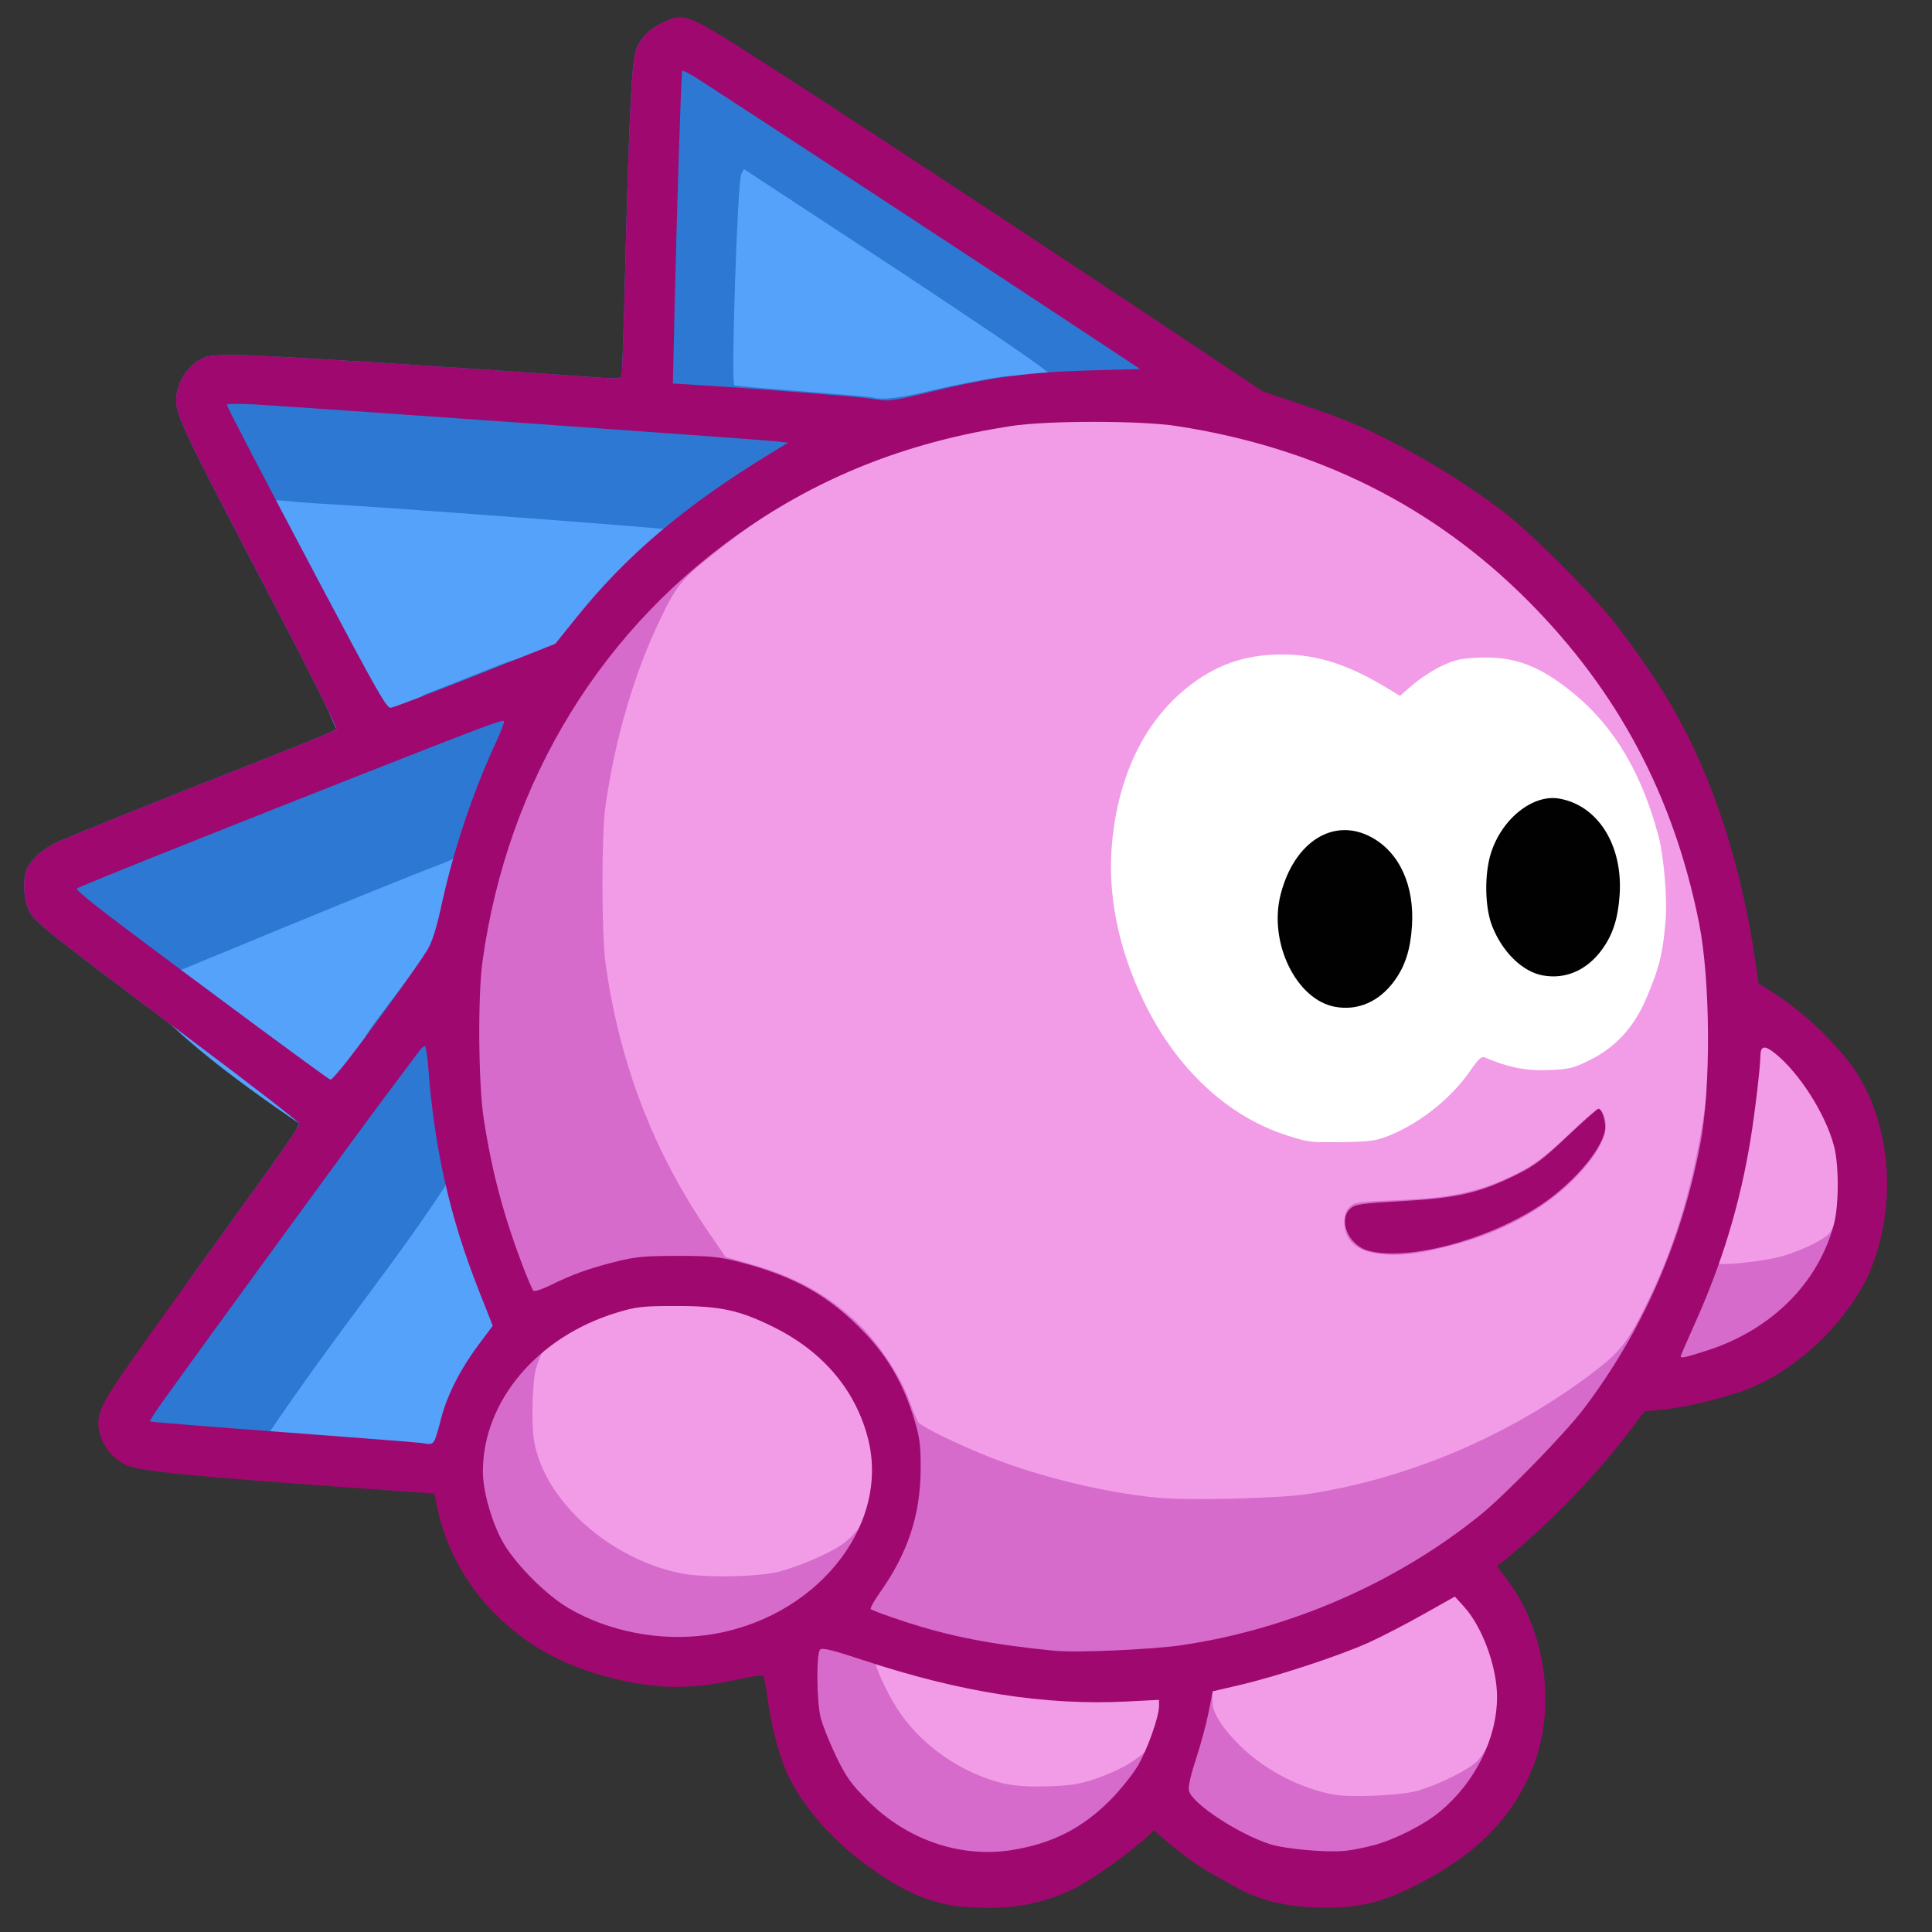<?xml version="1.0" encoding="UTF-8" standalone="no"?>
<!-- Created with Inkscape (http://www.inkscape.org/) -->

<svg
   xmlns:dc="http://purl.org/dc/elements/1.1/"
   xmlns:cc="http://creativecommons.org/ns#"
   xmlns:rdf="http://www.w3.org/1999/02/22-rdf-syntax-ns#"
   xmlns:svg="http://www.w3.org/2000/svg"
   xmlns="http://www.w3.org/2000/svg"
   xmlns:sodipodi="http://sodipodi.sourceforge.net/DTD/sodipodi-0.dtd"
   xmlns:inkscape="http://www.inkscape.org/namespaces/inkscape"
   width="800"
   height="800"
   id="svg2902"
   version="1.1"
   inkscape:version="0.47pre4 r22446"
   sodipodi:docname="hedgehog.svg">
  <rect width="100%" height="100%" fill="#333333" stroke="none"/>
  <defs
     id="defs2904">
    <inkscape:perspective
       sodipodi:type="inkscape:persp3d"
       inkscape:vp_x="0 : 526.18109 : 1"
       inkscape:vp_y="0 : 1000 : 0"
       inkscape:vp_z="744.09448 : 526.18109 : 1"
       inkscape:persp3d-origin="372.04724 : 350.78739 : 1"
       id="perspective2910" />
    <inkscape:perspective
       id="perspective2941"
       inkscape:persp3d-origin="0.5 : 0.33333333 : 1"
       inkscape:vp_z="1 : 0.5 : 1"
       inkscape:vp_y="0 : 1000 : 0"
       inkscape:vp_x="0 : 0.5 : 1"
       sodipodi:type="inkscape:persp3d" />
  </defs>
  <sodipodi:namedview
     id="base"
     pagecolor="#ffffff"
     bordercolor="#666666"
     borderopacity="1.0"
     inkscape:pageopacity="0.0"
     inkscape:pageshadow="2"
     inkscape:zoom="1.4"
     inkscape:cx="438.13782"
     inkscape:cy="640.11259"
     inkscape:document-units="px"
     inkscape:current-layer="layer1"
     showgrid="false"
     inkscape:window-width="1680"
     inkscape:window-height="975"
     inkscape:window-x="0"
     inkscape:window-y="25"
     inkscape:window-maximized="1" />
  <g
     inkscape:label="Layer 1"
     inkscape:groupmode="layer"
     id="layer1"
     transform="translate(5.648,-85.929)">
    <rect
       style="fill:#ffffff;fill-opacity:1;fill-rule:evenodd;stroke:#000000;stroke-width:0.93px;stroke-linecap:butt;stroke-linejoin:miter;stroke-opacity:1"
       id="rect2967"
       width="257.213"
       height="207.213"
       x="438.537"
       y="352.327"
       ry="74.286" />
    <path
       id="path2959"
       d="m 310.144,776.485 c -54.282,10.167 -108.36,-12.107 -126.678,-70.334 -8.724,-26.623 2.996,-43.237 22.062,-64.088 -20.564,-113.388 -60.02,-193.025 41.466,-310.499 91.315,-119.408 221.785,-74.656 280.451,-65.73 77.257,15.728 110.522,50.408 151.633,117.899 28.754,32.237 22.664,78.818 36.427,115.202 16.611,0.149 16.461,11.694 19.433,13.371 31.846,17.973 39.184,38.278 35.269,73.91 -4.734,43.075 -34.378,73.897 -81.067,80.281 -4.619,0.632 -10.531,-0.434 -12.264,-0.185 -2.548,0.366 -5.685,4.79 -10.352,11.041 -13.065,17.498 -29.438,34.837 -45.402,47.911 -4.214,3.451 -13.617,7.575 -10.435,9.852 29.619,29.167 18.834,71.749 2.574,104.13 L 473.131,834.671 C 379.548,882.957 327.583,772.613 310.144,776.485 z M 570.104,555.927 c 12.904,-5.364 25.572,-15.635 33.34,-27.029 3.012,-4.418 4.377,-5.659 5.638,-5.128 9.984,4.202 17.043,5.614 26.3,5.26 8.714,-0.333 10.336,-0.721 17.204,-4.115 9.855,-4.871 17.833,-12.55 23.298,-25.22 5.911,-13.704 7.085,-19.738 8.155,-32.84 0.733,-8.892 -0.668,-26.206 -3.001,-34.944 -6.857,-25.685 -18.211,-44.879 -34.565,-58.431 -14.247,-11.806 -24.864,-15.876 -39.729,-15.233 -7.506,0.325 -10.094,0.906 -15.515,3.485 -3.578,1.703 -8.91,5.179 -11.848,7.725 l -5.342,4.63 -4.167,-2.556 C 552.973,361.164 539.982,356.922 525.166,356.931 c -15.506,0.01 -27.753,4.356 -39.728,14.1 -17.225,14.015 -27.823,35.893 -30.533,63.032 -2.153,21.562 2.336,44.376 13.11,66.631 13.383,27.644 34.566,47.468 59.154,55.358 9.231,2.962 10.109,3.064 24.023,2.786 10.933,-0.219 13.319,-0.586 18.913,-2.911 z"
       style="fill:#f29ce7;fill-opacity:1"
       sodipodi:nodetypes="cccccccsssssscccccssssssssscccsssssscc" />
    <path
       id="path2957"
       d="M 313.642,771.63 C 251.453,776.69 197.356,760.593 181.336,690.538 81.486,676.101 67.675,675.282 142.56,599.995 180.291,547.766 129.795,549.987 128.584,548.873 -20.666,442.487 112.333,422.426 167.583,389.584 c 0.209,-0.628 8.696,-17.732 15.524,-47.828 1.537,-6.776 21.881,-43.378 21.047,-47.827 246.52,-52.067 430.489,-83.267 509.56,196.582 58.703,84.925 78.196,111.883 -40.367,175.488 l -65.97,68.723 c 42.364,55.094 27.034,99.896 -41.408,130.963 L 472.263,833.687 c -61.667,65.877 -131.42,8.676 -158.621,-62.057 z m 267.139,55.945 c 8.325,-2.2 21.42,-8.607 25.089,-12.276 6.419,-6.419 13.827,-26.595 10.299,-39.847 -2.661,-9.995 -17.545,-32.41 -20.492,-32.41 -0.553,0 -8.713,5.124 -15.951,9.204 -22.802,12.854 -37.94,20.607 -66.302,27.767 l -17.714,2.863 0.764,6.974 c -0.465,4.6 3.285,10.885 11.202,18.774 10.098,10.063 25.034,17.88 38.969,20.394 7.168,1.293 26.946,0.458 34.137,-1.442 z m -132.363,-5.242 c 11.187,-3.857 20.469,-9.691 22.938,-14.943 1.74,-3.701 5.431,-14.833 6.496,-16.707 2.5,-4.399 -14.934,-3.723 -28.821,-3.736 -31.675,-0.029 -39.713,-0.137 -73.47,-8.581 -8.96,-2.241 -18.674,-5.978 -18.967,-5.685 -0.627,0.627 2.404,9.248 8.067,18.841 7.596,12.869 20.897,23.974 35.778,29.872 9.285,3.68 15.603,4.609 28.479,4.188 9.04,-0.295 12.712,-0.907 19.5,-3.247 z M 317.362,736.614 c 8.444,-2.342 19.85,-7.255 25.202,-10.856 7.898,-5.314 15.063,-16.144 15.177,-32.075 0.118,-16.316 -6.602,-32.269 -19.911,-45.5 -16.724,-16.627 -38.55,-24.849 -63.925,-24.884 -14.563,-0.02 -28.909,3.64 -41.601,9.801 -11.245,5.458 -14.312,13.627 -16.111,19.94 -0.705,2.475 -1.312,9.9 -1.348,16.5 -0.053,9.731 0.354,13.331 2.15,19.042 7.195,22.868 32.839,43.804 59.929,48.926 9.809,1.855 32.32,1.357 40.437,-0.894 z m 218.919,-32.089 c 42.071,-6.551 83.67,-24.351 118.023,-50.502 10.965,-8.347 14.261,-12.611 22.016,-28.482 10.475,-21.437 17.464,-43.343 22.093,-69.245 2.878,-16.105 8.738,-57.905 6.598,-75.801 C 671.941,346.926 588.654,258.511 445.266,258.026 c -31.25,0.023 -41.374,1.754 -65.973,8.496 -33.06,9.061 -64.244,28.586 -90.158,49.274 -12.665,10.111 -14.698,12.641 -21.447,26.689 -10.75,22.376 -18.585,49.083 -22.605,77.056 -1.722,11.986 -1.694,53.061 0.045,65.5 5.776,41.312 19.828,77.858 42.844,111.433 l 6.809,9.933 9.5,2.677 c 19.75,5.565 33.202,13.054 46.333,25.797 7.739,7.51 16.847,21.434 20.252,30.959 1.514,4.236 3.215,8.304 3.779,9.04 1.519,1.98 16.478,9.258 29.999,14.595 20.271,8.003 47.09,14.487 68.636,16.595 13.023,1.274 50.855,0.347 63,-1.544 z m 28.781,-99.43 c -9.319,-1.276 -14.054,-5.714 -14.054,-13.172 0,-2.809 0.657,-4.711 2.142,-6.195 1.97,-1.97 3.599,-2.2 20.386,-2.868 20.559,-0.819 32.197,-3.195 45.303,-9.25 9.969,-4.606 14.443,-7.854 26.162,-18.998 5.536,-5.264 10.548,-9.571 11.137,-9.571 1.622,0 3.142,3.469 3.142,7.17 0,5.669 -4.914,13.768 -13.55,22.33 -12.957,12.846 -30.364,22.09 -51.786,27.5 -13.182,3.329 -20.906,4.146 -28.883,3.053 z m 167.786,0.855 c 9.196,-2.837 18.09,-7.401 19.479,-9.996 0.617,-1.153 5.447,-6.648 5.932,-11.775 2.171,-22.948 -2.597,-39.085 -18.979,-56.276 -4.125,-4.329 -16.971,-10.726 -17.633,-10.723 -1.4,0.005 -1.293,3.229 -3.387,23.29 -1.848,17.714 -5.734,33.852 -11.078,52.734 -2.138,7.554 -1.831,15.447 -1.502,15.794 1.17,1.234 20.341,-0.942 27.167,-3.048 z"
       style="fill:#d66bcc;fill-opacity:1"
       sodipodi:nodetypes="cccccsccccccccsssscccssccssssssssccsssssssssccsssccssssscccsssssccsssssssssccsssssssc" />
    <path
       id="path2955"
       d="M 163,697.904 C -9.342,707.138 72.309,648.757 118.281,551.157 -0.483,470.755 20.43,442.771 133.669,387.974 22.846,138.433 286.493,342.415 261.825,200.112 c 11.135,-85.719 -8.575,-90.057 26.673,-59.67 80.021,-21.227 139.634,69.697 194.484,84.735 -80.726,35.837 -160.527,47.647 -242.986,128.544 -93.991,183.801 -28.201,203.261 -39.346,302.525 l -37.65,41.658 z"
       style="fill:#54a2fa;fill-opacity:1"
       sodipodi:nodetypes="ccccccccc" />
    <path
       id="path2953"
       d="m 104.122,681.612 c -8.513,-3.882 -53.174,3.005 -50.461,-4.888 2.118,-6.16 -11.067,-19.139 20.925,-63.407 37.044,-51.257 43.695,-60.719 43.695,-62.161 0,-0.604 -19.913,-16.026 -44.25,-34.271 C 11.832,470.256 8.399,467.511 6.183,462.631 c -2.22,-4.888 -2.466,-13.609 -0.491,-17.39 1.949,-3.732 6.277,-7.573 11.46,-10.172 4.248,-2.13 36.544,-15.116 89.629,-36.039 14.3,-5.636 26.4,-10.611 26.888,-11.056 0.497,-0.453 -10.136,-21.863 -24.146,-48.621 -38.723,-73.958 -42.242,-81.256 -42.242,-87.605 0,-6.431 3.798,-13.183 9.344,-16.61 3.26,-2.015 4.832,-2.212 17.252,-2.162 10.668,0.043 85.185,4.723 150.706,9.465 4.773,0.345 6.915,0.136 7.181,-0.704 0.209,-0.658 0.878,-20.996 1.489,-45.196 1.611,-63.89 2.724,-85.836 4.578,-90.275 2.075,-4.965 5.012,-7.946 10.667,-10.824 8.583,-4.369 189.2,128.382 212.7,143.28 -161.068,3.711 -249.152,95.253 -282.372,187.513 -19.196,53.312 7.943,108.13 -19.024,149.203 -24.474,37.277 -42.884,57.821 -75.68,106.174 z m 44.583,-171.071 c 25.93,-35.292 27.573,-31.809 31.952,-51.265 l 4.909,-19.193 -7.214,3.109 c -26.174,9.84 -110.262,44.983 -111.042,45.15 -10.256,2.189 13.802,11.424 30.3,23.681 l 33.528,23.721 5.921,-2.173 c 1.292,-1.195 4.372,-13.13 11.646,-23.03 z m 52.576,-149.294 c 9.625,-3.855 22.68,-6.153 24.21,-6.853 11.212,-10.65 19.778,-21.551 30.523,-32.753 7.392,-7.567 15.341,-16.143 15.046,-16.439 -0.532,-0.532 -118.931,-9.411 -144.529,-10.761 -12.141,-0.64 -21.107,-2.34 -21.107,-0.762 0,2.171 37.337,69.808 44.708,82.013 l 3.688,8.507 16.23,-10.65 c 7.552,-2.911 21.605,-8.447 31.23,-12.301 z m 179.058,-113.686 c 7.794,-1.914 20.757,-4.44 28.807,-5.614 8.05,-1.174 19.762,0.417 20.79,0.044 1.425,-0.517 -16.404,-12.814 -61.286,-42.583 l -66.251,-43.457 -1.109,2.072 c -1.564,2.923 -4.311,86.098 -2.888,87.455 0.208,0.198 12.979,1.328 28.378,2.51 15.4,1.182 28.45,2.317 29,2.522 3.175,1.184 12.086,0.114 24.558,-2.949 l 0,-3e-5 z"
       style="fill:#2c78d2;fill-opacity:1"
       sodipodi:nodetypes="csssssssssssssssssscsscccccscccccccssscccccsscccssscc" />
    <path
       id="path2951"
       d="m 388.356,874.953 c -11.982,-2.351 -20.86,-6.498 -34.075,-15.917 -15.866,-11.308 -28.846,-26.439 -34.744,-40.499 -2.953,-7.04 -6.006,-19.189 -7.372,-29.344 -0.64,-4.759 -1.439,-8.952 -1.774,-9.316 -0.335,-0.365 -4.435,0.177 -9.11,1.204 -20.973,4.606 -34.731,4.503 -54.074,-0.407 -19.686,-4.997 -34.696,-13.318 -47.965,-26.593 -12.004,-12.01 -20.508,-27.714 -23.88,-44.102 l -1.144,-5.56 -31.219,-2.231 C 72.301,697.136 52.206,695.133 46.604,692.579 38.091,688.697 33.09,678.545 35.804,670.652 c 2.118,-6.16 6.79,-13.068 38.783,-57.335 37.044,-51.257 43.695,-60.719 43.695,-62.161 0,-0.604 -19.913,-16.026 -44.25,-34.271 C 11.832,470.256 8.399,467.511 6.183,462.631 c -2.22,-4.888 -2.466,-13.609 -0.491,-17.39 1.949,-3.732 6.277,-7.573 11.46,-10.172 4.248,-2.13 36.544,-15.116 89.629,-36.039 14.3,-5.636 26.4,-10.611 26.888,-11.056 0.497,-0.453 -10.136,-21.863 -24.146,-48.621 -38.723,-73.958 -42.242,-81.256 -42.242,-87.605 0,-6.431 3.798,-13.183 9.344,-16.61 3.26,-2.015 4.832,-2.212 17.252,-2.162 10.668,0.043 85.185,4.723 150.706,9.465 4.773,0.345 6.915,0.136 7.181,-0.704 0.209,-0.658 0.878,-20.996 1.489,-45.196 1.611,-63.89 2.724,-85.836 4.578,-90.275 2.075,-4.965 5.012,-7.946 10.667,-10.824 8.583,-4.369 10.282,-3.812 33.782,11.087 29.554,18.736 116.523,75.839 180.702,118.648 l 34.2,22.812 14.8,4.954 c 8.14,2.725 18.625,6.588 23.3,8.585 20.178,8.619 44.814,23.224 62.79,37.227 10.024,7.808 32.618,30.226 42.832,42.497 7.084,8.511 19.959,27.036 25.626,36.872 17.103,29.683 28.95,65.994 34.792,106.637 l 1.182,8.221 9.639,6.417 c 10.585,7.047 24.217,20.438 30.496,29.956 14.53,22.027 17.239,54.224 6.818,81.06 -8.192,21.097 -30.625,42.996 -52.271,51.026 -9.916,3.679 -25.529,7.391 -34.505,8.204 l -7.317,0.663 -7.077,9.293 c -13.242,17.387 -32.39,37.179 -49.772,51.444 l -4.267,3.502 4.169,5.496 c 16.161,21.306 20.488,53.323 10.536,77.961 -8.753,21.67 -24.561,37.101 -51.293,50.071 -12.716,6.169 -23.278,8.287 -38.377,7.695 -13.954,-0.548 -23.992,-3.164 -34,-8.862 -3.025,-1.722 -7.42,-4.189 -9.766,-5.481 -5.111,-2.814 -14.134,-9.4 -19.409,-14.166 l -3.824,-3.455 -3.83,3.461 c -8.178,7.388 -23.405,18.011 -30.548,21.311 -11.113,5.134 -22.106,7.466 -34.621,7.344 -5.775,-0.056 -12.491,-0.493 -14.925,-0.971 z m 24.925,-22.95 c 16.676,-2.621 29.386,-9.099 41,-20.894 4.125,-4.19 9.199,-10.531 11.276,-14.093 3.955,-6.784 8.724,-20.258 8.724,-24.648 l 0,-2.569 -13.25,0.683 c -33.68,1.736 -68.937,-3.784 -109.094,-17.078 -12.746,-4.219 -17.125,-5.295 -18,-4.42 -1.605,1.605 -1.463,21.129 0.203,28.056 0.728,3.025 3.567,10.167 6.308,15.871 4.246,8.833 6.197,11.586 13.159,18.565 16.262,16.304 38.305,23.887 59.673,20.528 z m 150.277,-2.107 c 8.718,-2.416 20.566,-8.452 26.949,-13.729 14.636,-12.101 23.739,-30.364 23.739,-47.627 0,-12.38 -6.083,-28.969 -13.695,-37.347 l -3.77,-4.15 -13.218,7.431 c -7.27,4.087 -17.395,9.32 -22.5,11.628 -11.808,5.339 -37.866,13.93 -52.918,17.447 l -11.636,2.718 -1.691,8.636 c -0.93,4.75 -3.283,13.464 -5.228,19.364 -2.26,6.853 -3.312,11.625 -2.914,13.212 1.329,5.295 20.27,17.766 33.525,22.073 6.121,1.989 22.896,3.51 30.884,2.801 2.917,-0.259 8.53,-1.365 12.473,-2.458 z m -79.564,-82.784 c 44.768,-6.672 88.599,-25.814 123.347,-53.869 10.25,-8.276 35.227,-33.94 42.86,-44.038 24.18,-31.993 40.228,-68.361 48.118,-109.046 4.551,-23.468 4.335,-68.217 -0.445,-92.119 -10.478,-52.394 -33.473,-95.757 -70.576,-133.088 -39.319,-39.562 -87.727,-63.683 -145.712,-72.609 -15.017,-2.312 -53.593,-2.312 -68.61,0 -40.992,6.31 -75.889,19.676 -108.009,41.37 -61.057,41.237 -100.419,105.282 -110.829,180.327 -1.978,14.256 -1.702,50.737 0.49,65 3.376,21.96 8.22,40.194 16.333,61.482 1.89,4.96 3.805,9.39 4.255,9.845 0.45,0.455 3.462,-0.483 6.692,-2.083 9.147,-4.532 16.034,-7.039 26.873,-9.782 8.628,-2.183 12.196,-2.532 26,-2.537 13.946,-0.005 17.261,0.322 25.823,2.55 22.977,5.98 37.358,14.124 51.868,29.372 9.748,10.243 15.998,21.168 20.434,35.715 2.345,7.689 2.717,10.616 2.664,20.938 -0.096,18.625 -5.293,34.408 -16.612,50.448 -2.503,3.546 -4.34,6.788 -4.082,7.205 0.257,0.416 6.66,2.781 14.227,5.254 18.728,6.121 35.65,9.415 61.679,12.007 9.187,0.915 40.651,-0.47 53.213,-2.342 z m 77.057,-163.27 c -8.277,-2.2 -12.811,-12.731 -7.521,-17.468 1.988,-1.78 4.524,-2.142 21.75,-3.107 22.541,-1.262 31.531,-3.332 46.674,-10.747 7.743,-3.791 11.072,-6.286 21.332,-15.986 6.687,-6.322 12.516,-11.494 12.954,-11.494 1.522,0 3.284,6.029 2.665,9.122 -1.726,8.631 -14.01,22.639 -27.515,31.375 -21.913,14.175 -54.232,22.586 -70.34,18.305 z M 286.959,762.971 c 44.553,-6.092 76.232,-44.732 66.791,-81.47 -5.132,-19.971 -18.651,-35.935 -38.968,-46.015 -14.275,-7.082 -22.155,-8.789 -40.5,-8.772 -13.96,0.013 -16.39,0.284 -24.451,2.724 -32.904,9.961 -55.442,36.622 -55.532,65.692 -0.024,7.713 3.208,19.624 7.655,28.21 4.745,9.162 17.965,22.696 27.827,28.487 16.46,9.665 37.705,13.806 57.178,11.143 z M 174.022,682.791 c 0.542,-0.688 1.777,-4.536 2.743,-8.552 2.344,-9.743 7.884,-20.883 15.427,-31.023 l 6.193,-8.325 -5.983,-15.175 c -11.747,-29.794 -18.185,-58.253 -20.682,-91.425 -0.383,-5.088 -1.033,-9.25 -1.445,-9.25 -0.412,0 -1.366,0.827 -2.121,1.837 -0.755,1.01 -7.249,9.673 -14.432,19.25 -11.295,15.061 -72.872,99.477 -91.341,125.221 -3.475,4.844 -6.155,8.971 -5.955,9.17 0.2,0.2 25.111,2.207 55.359,4.46 30.248,2.253 55.896,4.253 56.996,4.443 3.829,0.663 4.261,0.611 5.241,-0.631 z m 527.497,-37.748 c 26.567,-8.601 46.017,-28.132 52.285,-52.502 2.027,-7.883 2.021,-24.24 -0.014,-32 -3.505,-13.371 -14.469,-30.548 -24.64,-38.604 -4.179,-3.31 -5.815,-2.962 -5.854,1.248 -0.044,4.682 -2.313,23.857 -4.125,34.856 -4.37,26.527 -11.685,50.687 -22.938,75.767 -3.274,7.297 -5.953,13.484 -5.953,13.75 0,0.921 2.021,0.469 11.238,-2.515 l -4e-5,0 z M 138.077,525.291 c 8.813,-11.225 29.555,-39.911 33.08,-45.75 2.176,-3.604 3.897,-9.033 6.164,-19.443 4.812,-22.096 12.935,-46.365 22.196,-66.322 2.237,-4.821 3.837,-8.995 3.556,-9.277 -0.692,-0.692 -8.923,2.401 -61.371,23.055 -63.32,24.936 -114.799,45.566 -115.614,46.334 -0.381,0.359 6.144,5.817 14.5,12.129 33.296,25.15 89.925,67.024 90.643,67.024 0.419,0 3.5,-3.487 6.846,-7.75 z m 52.968,-159.558 33.263,-13.242 8.825,-10.975 c 20.912,-26.007 45.15,-46.451 80.765,-68.125 l 6.821,-4.151 -5.469,-0.616 c -6.105,-0.688 -196.778,-14.172 -215.219,-15.219 -6.463,-0.367 -11.75,-0.326 -11.75,0.091 0,0.777 15.211,30.002 38.28,73.546 24.119,45.527 27.801,52.002 29.557,51.967 0.915,-0.018 16.632,-5.992 34.927,-13.275 l 0,-5e-5 z M 380.47,247.995 c 24.57,-5.915 39.942,-7.974 64.661,-8.661 l 21.35,-0.593 -26.35,-17.408 C 398.813,194.037 288.308,121.654 282.458,118.055 c -2.902,-1.786 -5.433,-3.082 -5.624,-2.88 -0.4,0.423 -2.23,57.885 -3.199,100.465 l -0.662,29.098 11.404,0.69 c 22.467,1.36 65.497,4.76 70.404,5.562 7.858,1.285 7.968,1.272 25.689,-2.994 z"
       style="fill:#9f086e;fill-opacity:1"
       sodipodi:nodetypes="cssssssscccsssssssssssssssssssscccsssscccsssccccccssssscccssccsscccsssssccsscccscccssssccsssssssssssssssssssssssccsssssssccsssssssccscccssssssssccssssssscccsssssssscccccccssssccccccsscccsc" />
    <path
       id="path2949"
       d="m 547.303,502.855 c -16.19,-2.848 -27.774,-26.646 -22.666,-46.563 5.611,-21.878 21.996,-32.172 37.648,-23.653 11.588,6.307 17.828,20.027 16.73,36.788 -0.641,9.786 -2.825,16.559 -7.323,22.715 -6.239,8.537 -14.966,12.37 -24.389,10.713 z m 86,-13 c -8.459,-1.488 -16.867,-9.664 -21.113,-20.532 -2.977,-7.621 -3.231,-21.09 -0.562,-29.83 4.391,-14.378 17.381,-24.834 28.418,-22.875 16.012,2.843 26.314,19.268 24.969,39.808 -0.641,9.786 -2.825,16.559 -7.323,22.715 -6.239,8.537 -14.966,12.37 -24.389,10.713 z"
       style="fill:#010101;fill-opacity:1" />
  </g>
</svg>
